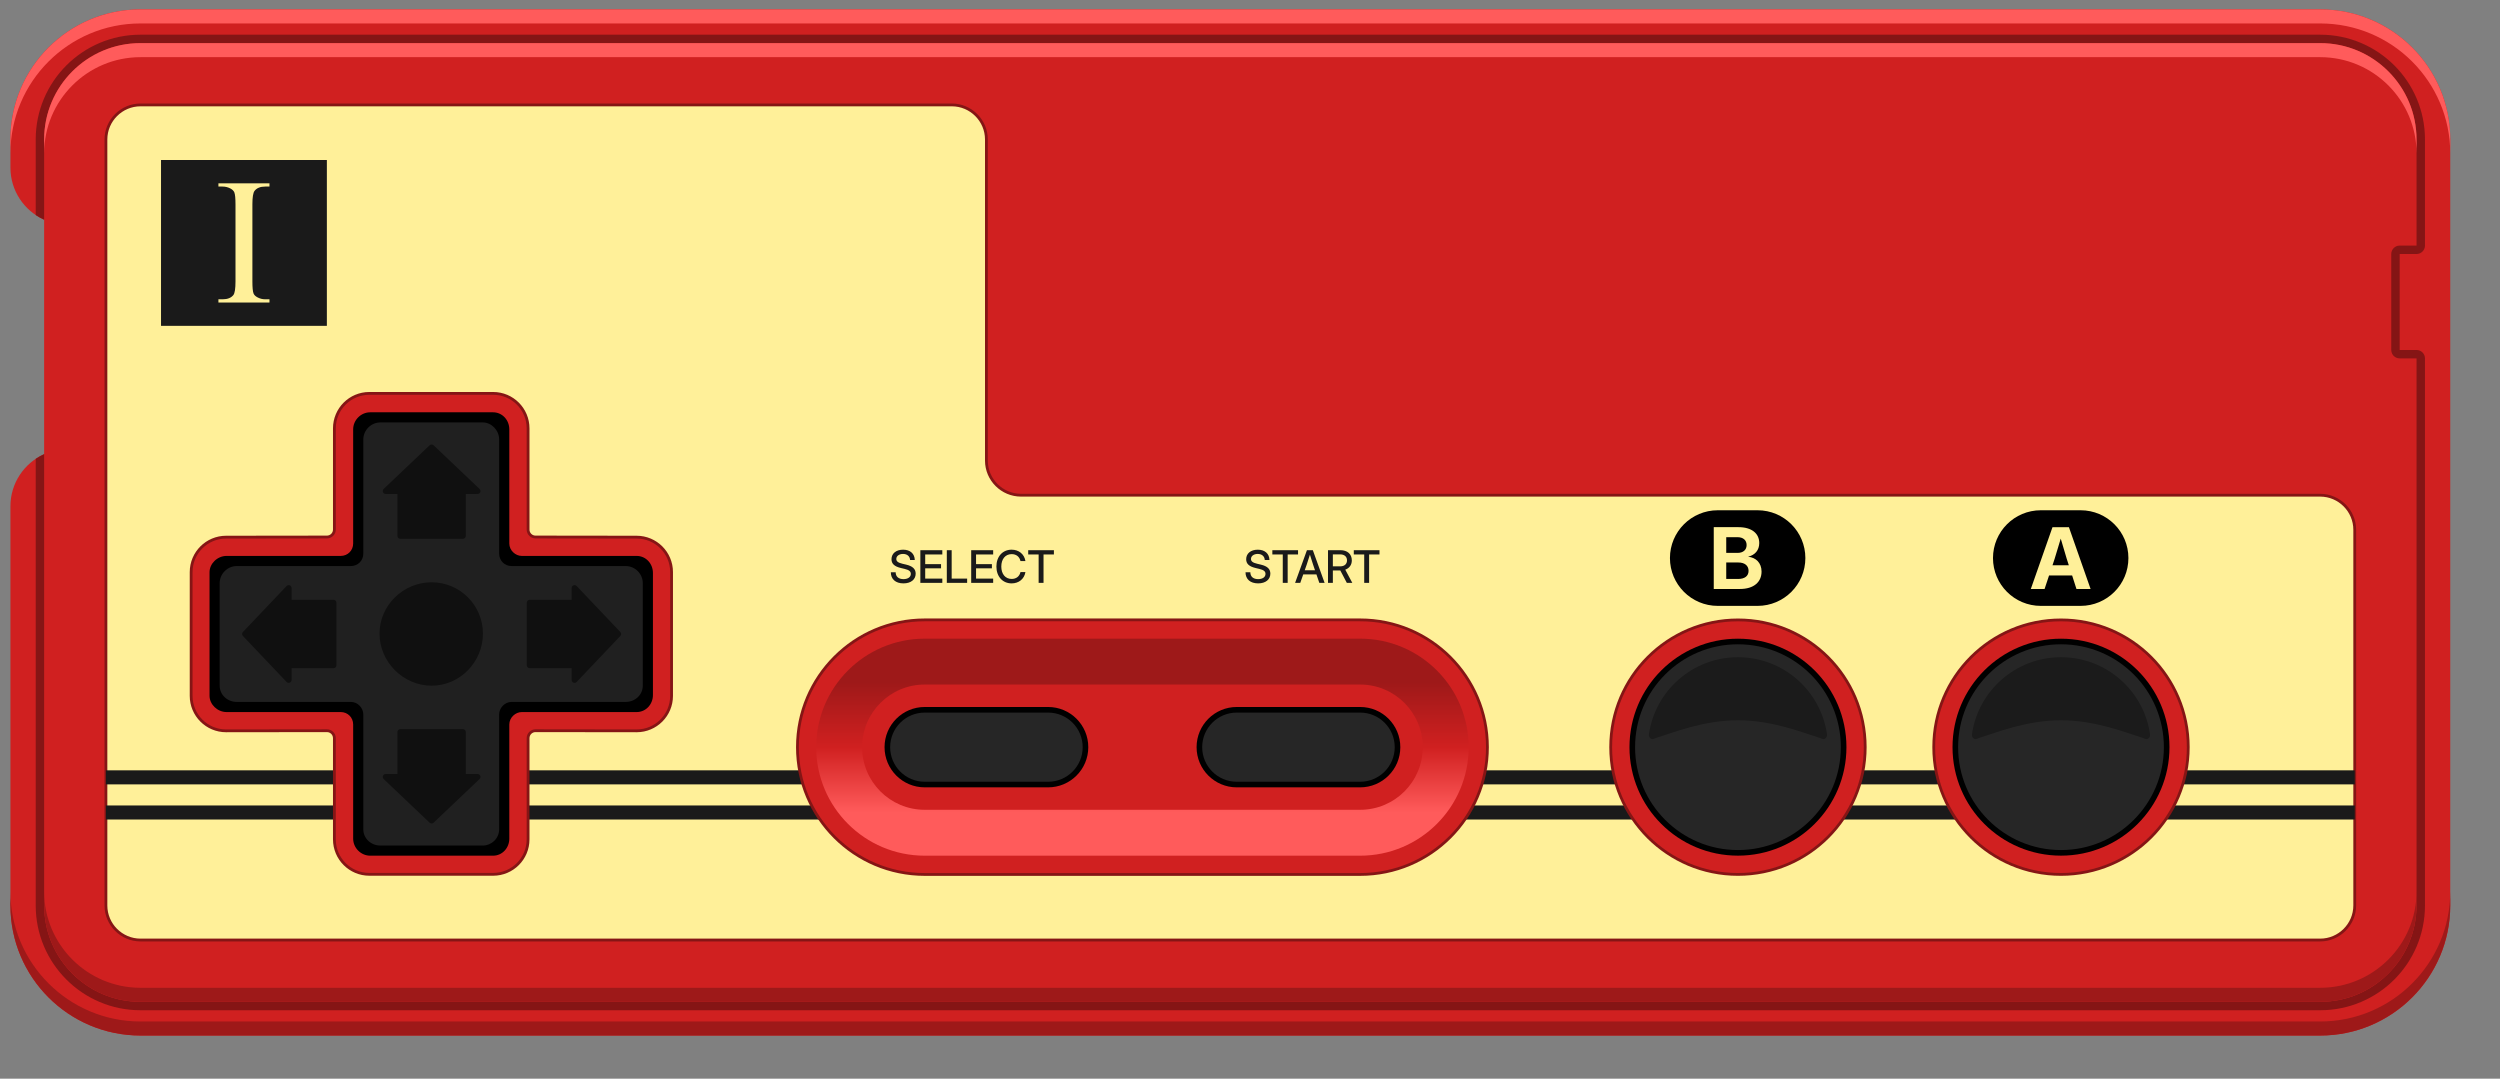 <?xml version="1.0" encoding="UTF-8"?>
<!DOCTYPE svg PUBLIC "-//W3C//DTD SVG 1.1//EN" "http://www.w3.org/Graphics/SVG/1.1/DTD/svg11.dtd">
<svg xml:space="preserve" viewBox="0 0 890 384" width="890px" height="384px" version="1.1" style="shape-rendering:geometricPrecision; fill-rule:evenodd; clip-rule:evenodd" xmlns="http://www.w3.org/2000/svg">
 <rect x="0" y="0" width="890" height="384" fill="#808080" stroke="none"/>
 <defs>
  <style type="text/css">
    .str2 {stroke:#FFF099;stroke-width:1.5}
    .str1 {stroke:#1A1A1A;stroke-width:5}
    .str0 {stroke:#851515;stroke-linejoin:round}
    .fil7 {fill:none}
    .fil8 {fill:black}
    .fil5 {fill:#1A1A1A}
    .fil10 {fill:#202020}
    .fil12 {fill:#262626}
    .fil3 {fill:#851515}
    .fil2 {fill:#9E1919}
    .fil0 {fill:#D02020}
    .fil1 {fill:#FF5B5B}
    .fil4 {fill:#FFF099}
    .fil13 {fill:black;fill-opacity:0.3}
    .fil11 {fill:black;fill-opacity:0.5}
    .fil9 {fill:url(#id0)}
  </style>
  <linearGradient id="id0" gradientUnits="userSpaceOnUse" x1="510.972" y1="304.624" x2="510.972" y2="227.361">
   <stop offset="0" style="stop-opacity:1; stop-color:#FF5B5B"/>
   <stop offset="0.2" style="stop-opacity:1; stop-color:#FF5B5B"/>
   <stop offset="0.5" style="stop-opacity:1; stop-color:#D02020"/>
   <stop offset="0.8" style="stop-opacity:1; stop-color:#9E1919"/>
   <stop offset="1" style="stop-opacity:1; stop-color:#9E1919"/>
  </linearGradient>
 </defs>
 <g>
  <path class="fil0" d="M3.712 180.236l0 142.106c0,25.575 20.732,46.308 46.306,46.308l775.964 0c25.574,0 46.306,-20.733 46.306,-46.308l0 -272.684c0,-25.575 -20.732,-46.308 -46.306,-46.308 -268.83,0 -512.26,0 -775.964,0 -25.574,0 -46.306,20.733 -46.306,46.308l0 10c0,8.264 4.925,15.378 12,18.567l0 83.445c-7.075,3.189 -12,10.302 -12,18.566z"/>
  <path class="fil1" d="M825.982 8.35c25.574,0 46.306,20.733 46.306,46.308l0 -5c0,-25.575 -20.732,-46.308 -46.306,-46.308l-775.964 0c-25.574,0 -46.306,20.733 -46.306,46.308l0 5c0,-25.575 20.732,-46.308 46.306,-46.308l775.964 0z"/>
  <path class="fil2" d="M3.712 317.342l0 5c0,25.575 20.732,46.308 46.306,46.308l775.964 0c25.574,0 46.306,-20.733 46.306,-46.308l0 -5c0,25.575 -20.732,46.308 -46.306,46.308l-775.964 0c-25.574,0 -46.306,-20.733 -46.306,-46.308z"/>
  <path class="fil3" d="M50.018 15.349c-18.947,0 -34.306,15.36 -34.306,34.307l0 28.569c-1.051,-0.474 -2.054,-1.034 -3,-1.672l0 -26.897c0,-20.604 16.702,-37.306 37.306,-37.306l775.964 0c20.604,0 37.307,16.702 37.307,37.306 0,12.589 0,25.178 0,37.768 0,1.656 -1.344,2.999 -3,2.999l-6.001 0 0 34.171 6.001 0c1.656,0 3,1.343 3,3 0,64.916 0,129.834 0,194.75 0,20.604 -16.703,37.307 -37.307,37.307l-775.964 0c-20.604,0 -37.306,-16.703 -37.306,-37.307l0 -159.003c0.946,-0.637 1.949,-1.198 3,-1.671l0 160.674c0,18.947 15.359,34.307 34.306,34.307l775.964 0c18.947,0 34.307,-15.36 34.307,-34.307 0,-64.916 0,-129.834 0,-194.75l-6.001 0c-1.656,0 -3,-1.344 -3,-3l0 -34.171c0,-1.656 1.344,-2.999 3,-2.999l6.001 0c0,-12.59 0,-25.179 0,-37.768 0,-18.947 -15.36,-34.307 -34.307,-34.307l-775.964 0z"/>
  <path class="fil1" d="M825.982 15.349l-775.964 0c-18.947,0 -34.306,15.36 -34.306,34.307l0 5c0,-18.947 15.359,-34.306 34.306,-34.306l775.964 0c18.947,0 34.307,15.359 34.307,34.306l0 -5c0,-18.947 -15.36,-34.307 -34.307,-34.307z"/>
  <path class="fil2" d="M15.712 317.344l0 5c0,18.947 15.359,34.307 34.306,34.307l775.964 0c18.947,0 34.307,-15.36 34.307,-34.307l0 -5c0,18.947 -15.36,34.307 -34.307,34.307l-775.964 0c-18.947,0 -34.306,-15.36 -34.306,-34.307z"/>
  <path class="fil4 str0" d="M50.018 37.349l288.84 0c6.768,0 12.306,5.538 12.306,12.307l0 114.327c0,6.769 5.538,12.307 12.307,12.307l462.511 0c6.769,0 12.307,5.538 12.307,12.306l0 133.748c0,6.769 -5.538,12.307 -12.307,12.307l-775.964 0c-6.769,0 -12.307,-5.538 -12.307,-12.307l0 -272.688c0,-6.769 5.538,-12.307 12.307,-12.307z"/>
  <rect class="fil5" x="57.324" y="56.962" width="59.039" height="59.039"/>
  <path class="fil4" d="M95.932 106.546l0 1.152 -18.176 0 0 -1.152 1.504 0c1.76,0 3.029,-0.512 3.829,-1.526 0.501,-0.672 0.747,-2.272 0.747,-4.81l0 -27.456c0,-2.144 -0.139,-3.563 -0.406,-4.245 -0.213,-0.523 -0.64,-0.971 -1.29,-1.344 -0.918,-0.502 -1.878,-0.747 -2.88,-0.747l-1.504 0 0 -1.152 18.176 0 0 1.152 -1.526 0c-1.728,0 -2.986,0.512 -3.776,1.525 -0.522,0.672 -0.778,2.272 -0.778,4.811l0 27.456c0,2.144 0.138,3.562 0.405,4.245 0.203,0.523 0.64,0.971 1.312,1.344 0.896,0.501 1.835,0.747 2.837,0.747l1.526 0z"/>
  <path class="fil7 str1" d="M37.711 276.738l800.578 0m0 12.508l-800.578 0"/>
  <path class="fil8" d="M611.521 181.653c16.376,0 -2.205,0 14.17,0 9.4,0 17.02,7.62 17.02,17.02 0,9.4 -7.62,17.02 -17.02,17.02 -16.375,0 2.206,0 -14.17,0 -9.4,0 -17.02,-7.62 -17.02,-17.02 0,-9.4 7.62,-17.02 17.02,-17.02z"/>
  <path class="fil4" d="M610.098 209.675l9.319 0c5.002,0 7.697,-2.519 7.697,-6.196 0,-3.134 -2.06,-5.017 -4.74,-5.265l0 -0.03c2.408,-0.604 3.924,-2.302 3.924,-4.856 0,-3.39 -2.65,-5.657 -7.385,-5.657l-8.815 0 0 22.004zm4.443 -3.567l0 -5.863 4.312 0c2.292,0 3.636,1.148 3.636,2.982 0,1.833 -1.375,2.881 -3.706,2.881l-4.242 0zm0 -9.278l0 -5.592 4.035 0c1.995,0 3.218,1.083 3.218,2.8 0,1.708 -1.223,2.792 -3.218,2.792l-4.035 0z"/>
  <path class="fil8" d="M726.524 181.653c16.376,0 -2.206,0 14.17,0 9.4,0 17.02,7.62 17.02,17.02 0,9.4 -7.62,17.02 -17.02,17.02 -16.376,0 2.206,0 -14.17,0 -9.4,0 -17.02,-7.62 -17.02,-17.02 0,-9.4 7.62,-17.02 17.02,-17.02z"/>
  <path class="fil4" d="M722.97 209.675l4.901 0 1.592 -4.806 8.216 0 1.536 4.806 5.033 0 -7.717 -22.004 -5.844 0 -7.717 22.004zm7.717 -8.433l0.751 -2.272c0.71,-2.247 1.39,-4.488 2.186,-7.223 0.781,2.735 1.461,4.976 2.141,7.223l0.735 2.272 -5.813 0z"/>
  <path class="fil5" d="M321.634 207.683c2.642,0 4.346,-1.374 4.346,-3.464 0,-1.662 -1.075,-2.667 -3.408,-3.219l-1.259 -0.296c-1.605,-0.384 -2.229,-0.867 -2.229,-1.709 0,-1.051 0.992,-1.793 2.4,-1.793 1.469,0 2.424,0.819 2.512,2.152l1.672 0c-0.069,-2.269 -1.65,-3.666 -4.16,-3.666 -2.501,0 -4.136,1.352 -4.136,3.395 0,1.605 1.022,2.578 3.368,3.133l1.278 0.304c1.618,0.381 2.234,0.896 2.234,1.792 0,1.13 -1.04,1.856 -2.618,1.856 -1.744,0 -2.769,-0.904 -2.777,-2.44l-1.72 0c0,2.456 1.707,3.955 4.497,3.955zm6.01 -0.174l7.821 0 0 -1.52 -6.093 0 0 -3.667 5.64 0 0 -1.498 -5.64 0 0 -3.443 6.093 0 0 -1.52 -7.821 0 0 11.648zm9.421 0l7.235 0 0 -1.52 -5.507 0 0 -10.128 -1.728 0 0 11.648zm8.68 0l7.822 0 0 -1.52 -6.094 0 0 -3.667 5.641 0 0 -1.498 -5.641 0 0 -3.443 6.094 0 0 -1.52 -7.822 0 0 11.648zm14.403 0.176c2.541,0 4.509,-1.568 4.907,-4.04l-1.757 0c-0.369,1.576 -1.555,2.456 -3.134,2.456 -2.296,0 -3.701,-1.778 -3.701,-4.408 0,-2.645 1.405,-4.424 3.701,-4.424 1.587,0 2.781,0.888 3.125,2.472l1.766 0c-0.405,-2.48 -2.366,-4.056 -4.907,-4.056 -3.219,0 -5.429,2.427 -5.429,6.008 0,3.557 2.218,5.992 5.429,5.992zm5.896 -10.304l3.709 0 0 10.128 1.744 0 0 -10.128 3.694 0 0 -1.52 -9.147 0 0 1.52z"/>
  <path class="fil5" d="M447.898 207.683c2.643,0 4.347,-1.374 4.347,-3.464 0,-1.662 -1.075,-2.667 -3.408,-3.219l-1.259 -0.296c-1.605,-0.384 -2.229,-0.867 -2.229,-1.709 0,-1.051 0.992,-1.793 2.4,-1.793 1.469,0 2.424,0.819 2.512,2.152l1.672 0c-0.069,-2.269 -1.651,-3.666 -4.16,-3.666 -2.502,0 -4.136,1.352 -4.136,3.395 0,1.605 1.021,2.578 3.368,3.133l1.277 0.304c1.619,0.381 2.235,0.896 2.235,1.792 0,1.13 -1.04,1.856 -2.619,1.856 -1.744,0 -2.768,-0.904 -2.776,-2.44l-1.72 0c0,2.456 1.707,3.955 4.496,3.955zm5.059 -10.302l3.709 0 0 10.128 1.744 0 0 -10.128 3.694 0 0 -1.52 -9.147 0 0 1.52zm8.093 10.128l1.843 0 1.064 -3.024 4.69 0 1.032 3.024 1.883 0 -4.195 -11.648 -2.093 0 -4.224 11.648zm3.429 -4.496l0.726 -2.064c0.32,-0.963 0.656,-1.989 1.125,-3.498 0.461,1.509 0.789,2.535 1.11,3.498l0.701 2.064 -3.662 0zm8.288 4.496l1.728 0 0 -4.416 2.579 0c0.024,0 0.056,0 0.077,0l2.323 4.416 1.952 0 -2.515 -4.704c1.453,-0.523 2.336,-1.69 2.336,-3.317 0,-2.227 -1.563,-3.624 -4.056,-3.624l-4.424 0 0 11.645zm1.728 -5.888l0 -4.258 2.619 0c1.499,0 2.421,0.813 2.421,2.125 0,1.314 -0.914,2.133 -2.413,2.133l-2.627 0zm7.454 -4.24l3.709 0 0 10.128 1.744 0 0 -10.128 3.693 0 0 -1.52 -9.146 0 0 1.52z"/>
  <path class="fil0 str0" d="M329.204 220.68c-25.023,0 -45.312,20.287 -45.312,45.313 0,25.026 20.287,45.313 45.312,45.313l155.004 0c25.026,0 45.313,-20.287 45.313,-45.313 0,-25.026 -20.289,-45.313 -45.313,-45.313l-155.004 0z"/>
  <path class="fil9" d="M329.204 304.625c-21.335,0 -38.632,-17.296 -38.632,-38.632 0,-21.336 17.296,-38.632 38.632,-38.632 51.668,0 103.336,0 155.004,0 21.336,0 38.632,17.296 38.632,38.632 0,21.336 -17.296,38.632 -38.632,38.632 -51.668,0 -103.336,0 -155.004,0z"/>
  <path class="fil0" d="M484.208 243.7c12.312,0 22.293,9.981 22.293,22.293 0,12.312 -9.981,22.293 -22.293,22.293l-155.004 0c-12.311,0 -22.292,-9.981 -22.292,-22.293 0,-12.312 9.98,-22.293 22.292,-22.293l155.004 0z"/>
  <path class="fil8" d="M373.124 251.687c7.901,0 14.306,6.405 14.306,14.306 0,7.902 -6.405,14.307 -14.306,14.307l-43.92 0c-7.901,0 -14.306,-6.405 -14.306,-14.307 0,-7.901 6.405,-14.306 14.306,-14.306l43.92 0z"/>
  <path class="fil8" d="M484.209 251.687c7.901,0 14.306,6.405 14.306,14.306 0,7.902 -6.405,14.307 -14.306,14.307l-43.92 0c-7.901,0 -14.306,-6.405 -14.306,-14.307 0,-7.901 6.405,-14.306 14.306,-14.306l43.92 0z"/>
  <path class="fil0 str0" d="M226.64 260.175c6.87,0.008 12.439,-5.57 12.439,-12.44l0 -44.071c0,-6.87 -5.571,-12.431 -12.439,-12.439l-35.995 -0.047c-1.458,-0.001 -2.651,-1.189 -2.651,-2.649l0 -36.041c0,-6.87 -5.571,-12.439 -12.439,-12.439l-44.072 0c-6.869,0 -12.439,5.571 -12.439,12.439l0 36.041c0,1.459 -1.193,2.648 -2.652,2.65l-35.905 0.046c-6.869,0.008 -12.439,5.57 -12.439,12.439l0 44.071c0,6.869 5.569,12.448 12.439,12.44l35.905 -0.046c1.46,-0.002 2.65,1.192 2.65,2.65l0.002 36.042c0,6.868 5.569,12.439 12.439,12.439l44.072 0c6.87,0 12.438,-5.569 12.439,-12.439l0.001 -36.043c0,-1.459 1.191,-2.651 2.65,-2.65l35.995 0.047z"/>
  <path class="fil8" d="M80.674 197.906c-3.317,0 -6.081,2.764 -6.081,5.804l0 43.98c0,3.04 2.764,5.804 6.081,5.804 13.552,0 27.105,0 40.657,0 2.474,0.015 4.394,1.944 4.394,4.422l0 40.628c0,3.317 2.764,6.081 6.08,6.081l43.704 0c3.316,0 5.804,-2.764 5.804,-6.08l0 -40.629c0,-2.487 2.211,-4.422 4.422,-4.422l40.905 0c3.317,0 5.804,-2.764 5.804,-6.08l0 -43.429c0,-3.316 -2.487,-6.08 -5.804,-6.08l-40.905 0c-2.211,0 -4.422,-1.934 -4.422,-4.422l0 -40.629c0,-3.316 -2.488,-6.08 -5.804,-6.08l-43.704 0c-3.316,0 -6.08,2.764 -6.08,6.081l0 40.628c0,2.478 -1.92,4.407 -4.394,4.422 -13.552,0 -27.105,0.001 -40.657,0.001z"/>
  <path class="fil10" d="M222.753 201.516l-40.628 0c-2.488,0 -4.422,-1.935 -4.422,-4.422l0 -40.629c0,-3.316 -2.764,-6.08 -5.805,-6.08l-36.482 0c-3.317,0 -6.081,2.764 -6.081,6.08l0 40.629c0,2.487 -1.935,4.422 -4.422,4.422l-40.628 0c-3.317,0 -6.081,2.764 -6.081,6.08l0 36.483c0,3.317 2.764,5.804 6.081,5.804l40.628 0c2.487,0 4.422,2.211 4.422,4.422l0 40.905c0,3.317 2.764,5.804 6.081,5.804l36.482 0c3.041,0 5.805,-2.487 5.805,-5.804l0 -40.905c0,-2.211 1.934,-4.422 4.422,-4.422l40.628 0c3.317,0 6.081,-2.487 6.081,-5.804l0 -36.483c0,-3.316 -2.764,-6.08 -6.081,-6.08z"/>
  <path class="fil11" d="M142.515 259.58l22.279 0c0.57,0 1.032,0.462 1.032,1.032l0 14.932 4.201 0c0.273,0.003 0.544,0.11 0.746,0.322 0.392,0.412 0.375,1.064 -0.036,1.455l-16.373 15.555c-0.395,0.376 -1.02,0.379 -1.419,0l-16.319 -15.503c-0.23,-0.189 -0.376,-0.477 -0.376,-0.798 0,-0.569 0.462,-1.031 1.032,-1.031l4.201 0 0 -14.932c0,-0.57 0.463,-1.032 1.032,-1.032zm-22.741 -45.02l0 22.279c0,0.57 -0.462,1.032 -1.032,1.032l-14.932 0 0 4.202c0,0.569 -0.462,1.031 -1.031,1.031 -0.321,0 -0.608,-0.146 -0.797,-0.376l-15.504 -16.319c-0.379,-0.399 -0.375,-1.024 0,-1.419l15.555 -16.373c0.392,-0.411 1.043,-0.428 1.455,-0.036 0.212,0.202 0.319,0.474 0.319,0.746l0.003 4.201 14.932 0c0.57,0 1.032,0.463 1.032,1.032zm52.149 11.004c0,-10.088 -8.18,-18.269 -18.268,-18.269 -10.088,0 -18.541,8.181 -18.541,18.269 0,10.088 8.453,18.54 18.541,18.54 10.088,0 18.268,-8.452 18.268,-18.54zm15.612 11.275l0 -22.279c0,-0.569 0.462,-1.032 1.032,-1.032l14.932 0 0 -4.201c0.003,-0.272 0.11,-0.544 0.322,-0.746 0.412,-0.392 1.064,-0.375 1.455,0.036l15.555 16.373c0.375,0.395 0.379,1.02 0,1.419l-15.503 16.319c-0.189,0.23 -0.477,0.376 -0.798,0.376 -0.569,0 -1.031,-0.462 -1.031,-1.031l0 -4.202 -14.932 0c-0.57,0 -1.032,-0.462 -1.032,-1.032zm-22.741 -45.02l-22.279 0c-0.569,0 -1.032,-0.462 -1.032,-1.032l0 -14.931 -4.201 0c-0.57,0 -1.032,-0.463 -1.032,-1.032 0,-0.321 0.146,-0.608 0.376,-0.797l16.319 -15.504c0.399,-0.379 1.024,-0.375 1.419,0l16.373 15.555c0.411,0.392 0.428,1.044 0.036,1.455 -0.202,0.213 -0.473,0.319 -0.746,0.319l-4.201 0.004 0 14.931c0,0.57 -0.462,1.032 -1.032,1.032z"/>
  <circle class="fil0 str0" cx="618.713" cy="265.993" r="45.3"/>
  <circle class="fil8" cx="618.713" cy="265.993" r="38.619"/>
  <circle class="fil0 str0" cx="733.716" cy="265.993" r="45.3"/>
  <circle class="fil8" cx="733.716" cy="265.993" r="38.619"/>
  <path class="fil12" d="M329.204 278.304c-6.798,0 -12.31,-5.512 -12.31,-12.311 0,-6.799 5.511,-12.311 12.31,-12.311l43.92 0c6.799,0 12.31,5.512 12.31,12.311 0,6.799 -5.512,12.311 -12.31,12.311l-43.92 0z"/>
  <path class="fil12" d="M440.29 278.304c-6.799,0 -12.311,-5.512 -12.311,-12.311 0,-6.799 5.512,-12.311 12.311,-12.311l43.919 0c6.799,0 12.311,5.512 12.311,12.311 0,6.799 -5.512,12.311 -12.311,12.311l-43.919 0z"/>
  <circle class="fil12" cx="618.713" cy="265.993" r="36.623"/>
  <path class="fil13" d="M618.713 233.971c16.145,0 29.499,11.947 31.703,27.483 0.094,0.664 -0.241,1.287 -0.848,1.574 -0.607,0.287 -1.115,-0.145 -1.757,-0.344 -6.055,-1.879 -16.823,-6.275 -29.098,-6.275 -12.276,0 -23.044,4.398 -29.099,6.277 -0.641,0.199 -1.149,0.631 -1.756,0.344 -0.607,-0.287 -0.943,-0.91 -0.848,-1.575 2.203,-15.535 15.558,-27.484 31.703,-27.484z"/>
  <circle class="fil12" cx="733.716" cy="265.993" r="36.623"/>
  <path class="fil13" d="M733.716 233.971c16.144,0 29.499,11.947 31.702,27.483 0.095,0.664 -0.241,1.287 -0.848,1.574 -0.607,0.287 -1.115,-0.145 -1.756,-0.344 -6.055,-1.879 -16.823,-6.275 -29.098,-6.275 -12.276,0 -23.044,4.398 -29.099,6.277 -0.641,0.199 -1.149,0.631 -1.757,0.344 -0.606,-0.287 -0.942,-0.91 -0.848,-1.575 2.204,-15.535 15.559,-27.484 31.704,-27.484z"/>
 </g>
</svg>
